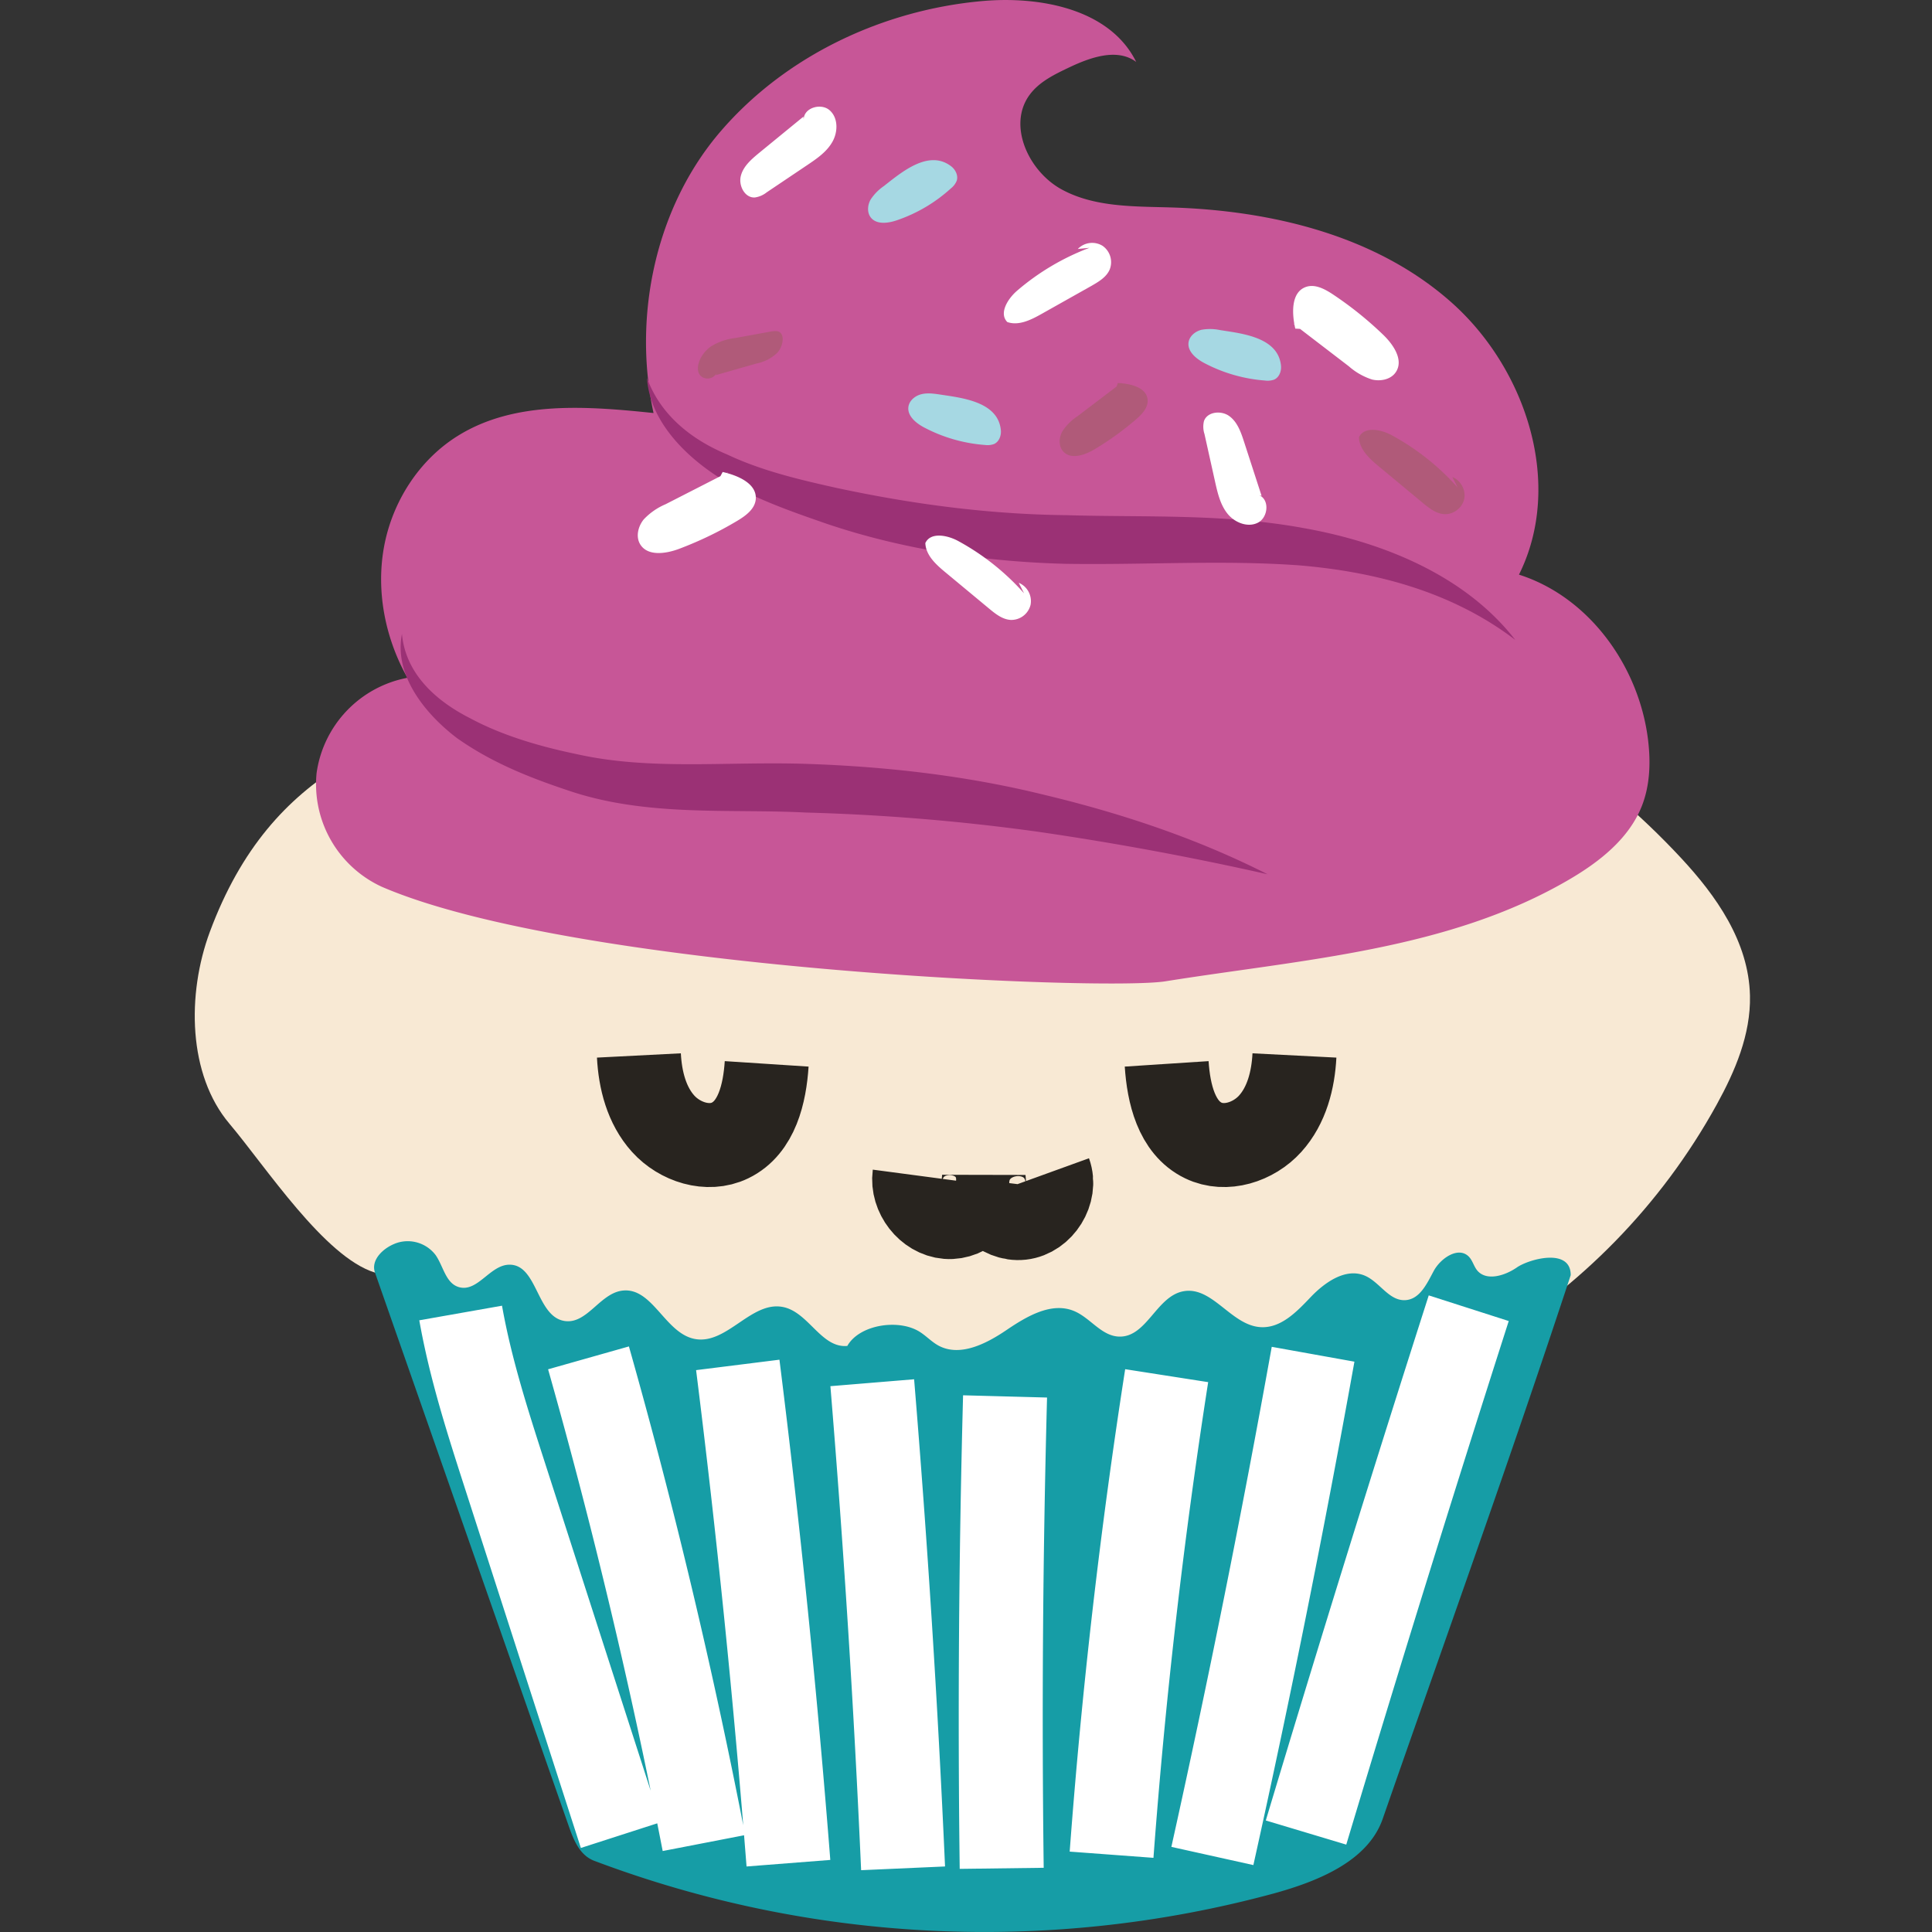 <?xml version="1.0" encoding="utf-8"?>
<svg version="1.1" xmlns="http://www.w3.org/2000/svg" xmlns:xlink="http://www.w3.org/1999/xlink" x="0px" y="0px"
	 viewBox="0 0 23 23" style="enable-background:new 0 0 100 100;" xml:space="preserve">
	 <rect x="0" y="0" width="23" height="23" fill="#333333" stroke="none"/>
	 <path
      d="M2.499 11.091c-.278.748-.26 1.704.232 2.286.434.514 1.133 1.589 1.733 1.773.831.255 1.761.813 2.542 1.227 2.278 1.207 4.574.979 7.073.781s5.015-1.567 6.36-4.012c.215-.391.404-.829.394-1.292-.014-.647-.407-1.194-.816-1.635-2.037-2.195-4.921-3.104-7.705-3.086-2.029.013-4.032.475-5.985 1.085-1.649.515-3.087.883-3.828 2.873z"
      fill="#f8e9d4"
    />
    <path
      d="M4.55 10.559a1.344 1.344 0 0 1-.781-1.357A1.345 1.345 0 0 1 4.85 8.069c-.266-.473-.377-1.038-.276-1.571s.42-1.028.882-1.313c.677-.418 1.533-.35 2.324-.268-.25-1.159.027-2.459.802-3.357S10.508.12 11.689.013c.698-.063 1.527.096 1.837.724-.229-.17-.552-.052-.809.071-.17.081-.347.168-.459.32-.267.361-.015.91.379 1.126.394.216.867.202 1.315.216 1.195.037 2.434.336 3.328 1.131s1.337 2.169.803 3.24c.836.266 1.428 1.091 1.536 1.962.033.266.025.543-.073.792-.153.389-.505.665-.866.876-1.435.84-3.163.949-4.805 1.211-.731.118-7.045-.143-9.325-1.123z"
      fill="#c75697"
    />
    <path
      d="M4.785 7.547c.044.482.417.803.807 1.001.387.209.836.339 1.274.43.881.197 1.787.084 2.741.116.949.032 1.898.14 2.819.367.921.22 1.823.52 2.664.947a35.701 35.701 0 0 0-2.746-.508 24.998 24.998 0 0 0-2.754-.227c-.906-.047-1.901.056-2.836-.266-.462-.154-.908-.333-1.315-.621-.377-.287-.751-.747-.654-1.239zM7.702 4.499c.164.451.542.74.956.912.405.192.857.299 1.308.399.902.193 1.81.313 2.729.323.92.028 1.879-.022 2.837.156.943.169 1.915.566 2.507 1.329-.755-.576-1.663-.81-2.566-.887-.909-.067-1.835-.004-2.791-.019-.958-.025-1.924-.168-2.833-.474-.45-.156-.909-.314-1.328-.579-.4-.265-.787-.67-.819-1.16z"
      fill="#9b3175"
    />
    <path
      d="M18.699 15.18c0-.331-.499-.19-.64-.092-.141.098-.36.167-.471.039-.044-.052-.057-.125-.107-.172-.125-.117-.332.026-.412.174s-.165.34-.34.349c-.195.01-.304-.217-.482-.292-.226-.095-.473.078-.64.252-.166.174-.358.379-.605.361-.348-.025-.569-.488-.912-.427-.322.057-.437.547-.765.54-.213-.005-.345-.225-.54-.305-.269-.111-.564.065-.803.227s-.55.322-.806.187c-.081-.043-.144-.112-.221-.162-.251-.164-.724-.091-.868.164-.31.029-.46-.401-.764-.463-.377-.077-.667.447-1.046.381-.361-.063-.507-.623-.871-.576-.266.035-.419.402-.685.361-.337-.052-.321-.679-.662-.67-.225.006-.37.323-.588.269-.165-.041-.191-.25-.286-.385a.417.417 0 0 0-.452-.146c-.163.052-.323.202-.269.356l2.306 6.587c.059.168.131.349.303.415a13.163 13.163 0 0 0 8.092.389c.533-.147 1.122-.387 1.296-.889.785-2.255 1.491-4.205 2.238-6.472z"
      fill="#169da6"
    />
    <path
      d="M5.484 15.631c.117.663.324 1.305.53 1.944l1.377 4.271M15.548 21.816a348.946 348.946 0 0 1 1.937-6.242M14.433 22.095c.44-1.982.84-3.974 1.199-5.973M8.38 21.941a70.255 70.255 0 0 0-1.374-5.776M9.386 22.181c-.155-1.982-.356-3.96-.603-5.932M13.233 22.08a71.28 71.28 0 0 1 .656-5.703M10.751 22.242a152.875 152.875 0 0 0-.367-5.781M11.925 22.242c-.024-1.873-.01-3.746.04-5.618"
      fill="none"
      stroke="#fff"
      strokeWidth="0.215"
      strokeLinecap="round"
      strokeLinejoin="round"
      strokeMiterlimit="10"
    />
    <g
      fill="none"
      stroke="#28241f"
      strokeWidth="0.464"
      strokeLinecap="round"
      strokeLinejoin="round"
      strokeMiterlimit="10"
    >
      <path d="M7.606 12.565c.015.293.092.595.289.813.197.218.532.327.796.199.319-.154.413-.559.436-.912M15.41 12.565c-.015.293-.092.595-.289.813-.197.218-.532.327-.796.199-.319-.154-.413-.559-.436-.912M10.886 13.99c-.031.234.156.479.391.498.235.019.463-.207.435-.441-.03.242.205.479.447.452.242-.027.418-.311.335-.54" />
    </g>
    <g>
      <path
        d="M12.97 2.95a2.884 2.884 0 0 0-.862.511c-.111.096-.219.269-.116.373.136.047.282-.026.408-.097l.594-.334c.085-.049.177-.103.216-.193a.237.237 0 0 0-.085-.284.237.237 0 0 0-.294.038M12.191 7.063a2.907 2.907 0 0 0-.785-.623c-.129-.07-.329-.108-.39.025.005.144.125.254.236.346l.524.435c.076.063.159.129.258.134a.236.236 0 0 0 .235-.181.237.237 0 0 0-.141-.261"
        fill="#fff"
      />
      <path
        d="M17.353 5.804a2.907 2.907 0 0 0-.785-.623c-.129-.07-.329-.108-.39.025.005.144.125.254.236.346l.524.435c.076.063.159.129.258.134.108.005.213-.076.235-.181s-.041-.222-.141-.261"
        fill="#b05a79"
      />
      <path
        d="M9.564 1.389l-.524.429c-.092.076-.19.159-.22.274-.031.116.046.265.165.259a.29.29 0 0 0 .142-.061l.482-.324c.113-.076.231-.156.299-.275.069-.119.072-.287-.031-.378s-.307-.03-.309.107"
        fill="#fff"
      />
      <path
        d="M8.521 4.466l.487-.139a.489.489 0 0 0 .246-.128c.068-.075.091-.211.022-.248-.03-.016-.07-.009-.107-.003l-.416.076a.696.696 0 0 0-.292.102c-.091.064-.168.188-.15.29.018.102.16.127.222.026"
        fill="#b05a79"
      />
      <path
        d="M15.019 5.903l-.209-.644c-.037-.114-.079-.235-.175-.305-.096-.071-.263-.054-.302.059a.28.28 0 0 0 .006.154l.126.567c.03.134.062.273.147.38s.242.171.364.108.14-.275.013-.327M15.394 3.852l.664.509a.776.776 0 0 0 .276.157c.103.025.228-.001.285-.091.092-.143-.031-.325-.153-.442a4.264 4.264 0 0 0-.599-.481c-.097-.064-.214-.127-.323-.087-.175.064-.166.313-.124.495l.089.005"
        fill="#fff"
      />
      <path
        d="M13.358 4.552l-.532.404a.623.623 0 0 0-.179.179c-.041.074-.047.175.01.239.09.101.256.045.373-.025.176-.105.342-.225.497-.359.07-.061.143-.138.135-.23-.012-.149-.205-.194-.355-.2l-.023.068"
        fill="#b05a79"
      />
      <path
        d="M8.668 5.622l-.745.381a.77.77 0 0 0-.26.181c-.067.083-.097.206-.041.297.089.144.306.112.465.052.24-.091.472-.202.692-.334.1-.06.207-.139.218-.254.017-.187-.211-.285-.394-.326a1.988 1.988 0 0 1-.043.079"
        fill="#fff"
      />
      <path
        d="M10.521 2.216a.576.576 0 0 0-.156.159c-.037.065-.045.152 0 .212.067.089.205.072.31.036a1.83 1.83 0 0 0 .646-.381.22.22 0 0 0 .068-.089c.021-.062-.013-.132-.064-.172-.269-.209-.595.072-.804.235zM11.192 4.697c-.074-.011-.15-.022-.223-.004s-.141.072-.154.146c-.018.11.088.198.187.25.223.118.47.189.721.208a.23.23 0 0 0 .111-.011c.06-.027.087-.1.081-.165-.033-.339-.46-.384-.723-.424zM14.527 3.93a.578.578 0 0 0-.223-.004c-.073.018-.141.072-.154.146-.018.11.088.198.187.25.223.118.47.189.721.208a.23.23 0 0 0 .111-.011c.06-.027.087-.1.081-.165-.033-.339-.461-.383-.723-.424z"
        fill="#a6d8e3"
      />
    </g>
  </svg>